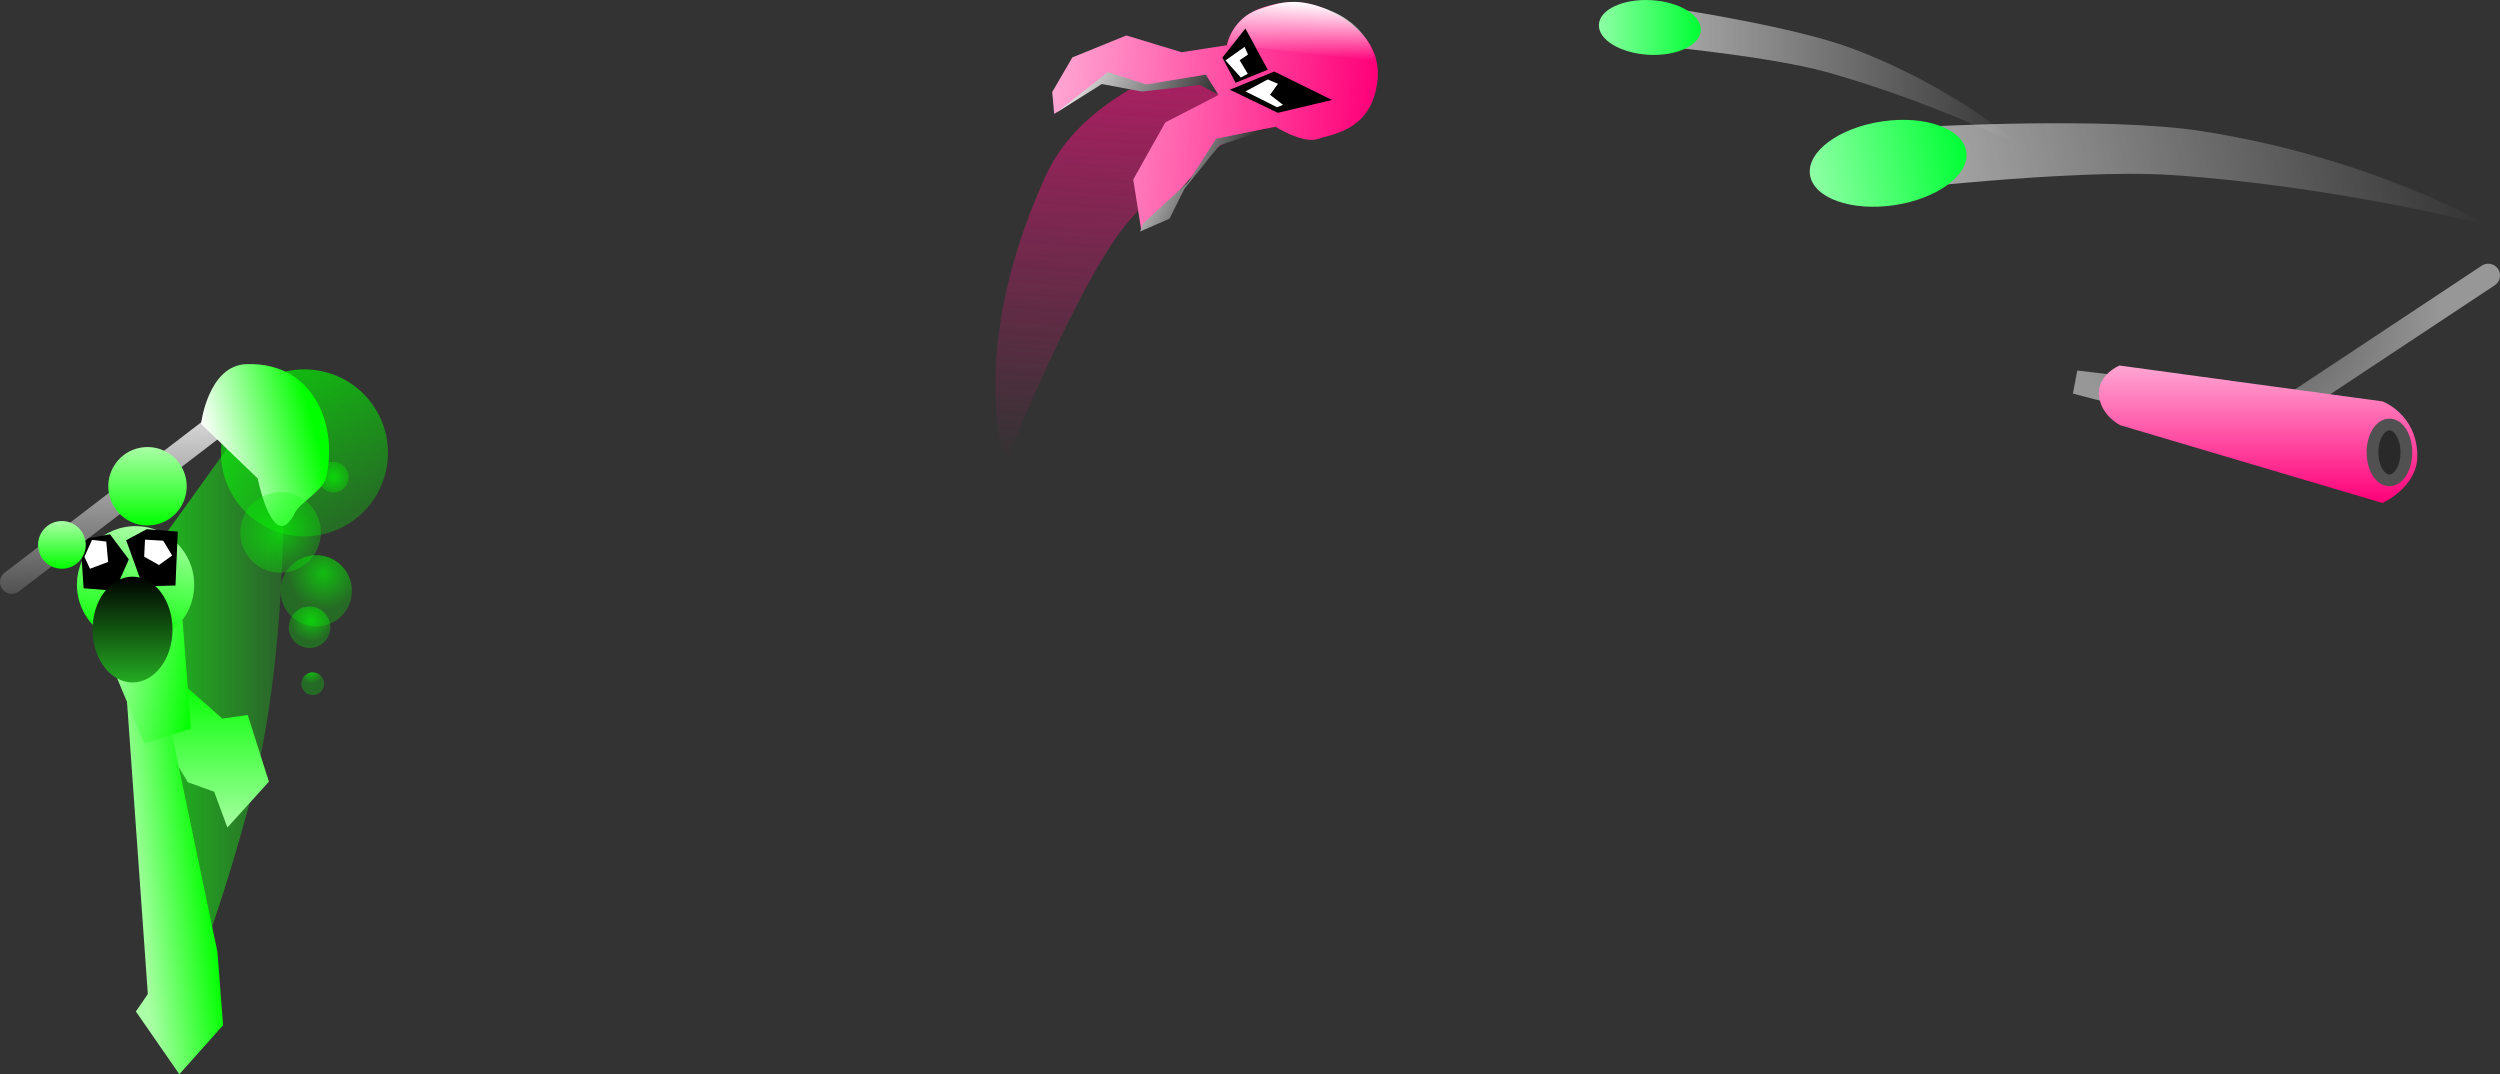 <svg version="1.1" xmlns="http://www.w3.org/2000/svg" xmlns:xlink="http://www.w3.org/1999/xlink" width="531.623" height="228.436" viewBox="0,0,531.623,228.436"><rect x="0" y="0" width="531.623" height="228.436" fill="#333333" stroke="none"/><defs><linearGradient x1="43.718" y1="108.278" x2="61.115" y2="139.223" gradientUnits="userSpaceOnUse" id="color-1"><stop offset="0" stop-color="#02ff00" stop-opacity="0.671"/><stop offset="1" stop-color="#02ff00" stop-opacity="0.275"/></linearGradient><linearGradient x1="23.17" y1="175" x2="61.67" y2="175" gradientUnits="userSpaceOnUse" id="color-2"><stop offset="0" stop-color="#14ff12" stop-opacity="0.631"/><stop offset="1" stop-color="#14ff12" stop-opacity="0"/></linearGradient><linearGradient x1="29.781" y1="172.434" x2="29.781" y2="204.374" gradientUnits="userSpaceOnUse" id="color-3"><stop offset="0" stop-color="#02ff00"/><stop offset="1" stop-color="#aaffa6"/></linearGradient><linearGradient x1="16.012" y1="215.06" x2="31.885" y2="213.143" gradientUnits="userSpaceOnUse" id="color-4"><stop offset="0" stop-color="#aaffa6"/><stop offset="1" stop-color="#02ff00"/></linearGradient><linearGradient x1="11.312" y1="164.738" x2="30.124" y2="167.514" gradientUnits="userSpaceOnUse" id="color-5"><stop offset="0" stop-color="#aaffa6"/><stop offset="1" stop-color="#02ff00"/></linearGradient><linearGradient x1="18.671" y1="139.512" x2="14.325" y2="164.079" gradientUnits="userSpaceOnUse" id="color-6"><stop offset="0" stop-color="#aaffa6"/><stop offset="1" stop-color="#02ff00"/></linearGradient><linearGradient x1="8.35" y1="118.554" x2="9.115" y2="157.546" gradientUnits="userSpaceOnUse" id="color-7"><stop offset="0" stop-color="#d2d2d2"/><stop offset="1" stop-color="#424242"/></linearGradient><linearGradient x1="19.035" y1="122.509" x2="19.035" y2="139.195" gradientUnits="userSpaceOnUse" id="color-8"><stop offset="0" stop-color="#aaffa6"/><stop offset="1" stop-color="#02ff00"/></linearGradient><linearGradient x1="0.833" y1="138.244" x2="0.833" y2="148.39" gradientUnits="userSpaceOnUse" id="color-9"><stop offset="0" stop-color="#aaffa6"/><stop offset="1" stop-color="#02ff00"/></linearGradient><linearGradient x1="15.852" y1="150.073" x2="15.852" y2="172.573" gradientUnits="userSpaceOnUse" id="color-10"><stop offset="0" stop-color="#000000"/><stop offset="1" stop-color="#24ab22"/></linearGradient><linearGradient x1="32.382" y1="125.038" x2="54.678" y2="119.149" gradientUnits="userSpaceOnUse" id="color-11"><stop offset="0" stop-color="#ffffff"/><stop offset="1" stop-color="#02ff00"/></linearGradient><radialGradient cx="47.333" cy="140.667" r="8.583" gradientUnits="userSpaceOnUse" id="color-12"><stop offset="0" stop-color="#02ff00" stop-opacity="0.671"/><stop offset="1" stop-color="#02ff00" stop-opacity="0.275"/></radialGradient><radialGradient cx="56.443" cy="149.445" r="7.583" gradientUnits="userSpaceOnUse" id="color-13"><stop offset="0" stop-color="#02ff00" stop-opacity="0.671"/><stop offset="1" stop-color="#02ff00" stop-opacity="0.275"/></radialGradient><radialGradient cx="53.866" cy="159.432" r="4.417" gradientUnits="userSpaceOnUse" id="color-14"><stop offset="0" stop-color="#02ff00" stop-opacity="0.671"/><stop offset="1" stop-color="#02ff00" stop-opacity="0.275"/></radialGradient><radialGradient cx="53.866" cy="170.385" r="2.417" gradientUnits="userSpaceOnUse" id="color-15"><stop offset="0" stop-color="#02ff00" stop-opacity="0.671"/><stop offset="1" stop-color="#02ff00" stop-opacity="0.275"/></radialGradient><radialGradient cx="58.583" cy="128.917" r="3.25" gradientUnits="userSpaceOnUse" id="color-16"><stop offset="0" stop-color="#02ff00" stop-opacity="0.671"/><stop offset="1" stop-color="#02ff00" stop-opacity="0.275"/></radialGradient><linearGradient x1="234.482" y1="36.479" x2="227.356" y2="127.739" gradientUnits="userSpaceOnUse" id="color-17"><stop offset="0" stop-color="#ff1284" stop-opacity="0.631"/><stop offset="1" stop-color="#ff1284" stop-opacity="0"/></linearGradient><linearGradient x1="211.244" y1="49.241" x2="279.808" y2="54.594" gradientUnits="userSpaceOnUse" id="color-18"><stop offset="0" stop-color="#ffa6d3"/><stop offset="1" stop-color="#ff0079"/></linearGradient><linearGradient x1="245.731" y1="51.419" x2="214.812" y2="36.545" gradientUnits="userSpaceOnUse" id="color-19"><stop offset="0" stop-color="#292929"/><stop offset="1" stop-color="#ffffff"/></linearGradient><linearGradient x1="265.293" y1="28.012" x2="264.423" y2="39.155" gradientUnits="userSpaceOnUse" id="color-20"><stop offset="0" stop-color="#ffffff"/><stop offset="1" stop-color="#ffffff" stop-opacity="0"/></linearGradient><linearGradient x1="253.602" y1="60.758" x2="232.001" y2="50.367" gradientUnits="userSpaceOnUse" id="color-21"><stop offset="0" stop-color="#292929"/><stop offset="1" stop-color="#ffffff"/></linearGradient><linearGradient x1="336.012" y1="43.953" x2="417.354" y2="43.953" gradientUnits="userSpaceOnUse" id="color-22"><stop offset="0" stop-color="#ffffff" stop-opacity="0.631"/><stop offset="1" stop-color="#ffffff" stop-opacity="0"/></linearGradient><linearGradient x1="327.669" y1="33.288" x2="349.35" y2="33.288" gradientUnits="userSpaceOnUse" id="color-23"><stop offset="0" stop-color="#8effa5"/><stop offset="1" stop-color="#00ff34"/></linearGradient><linearGradient x1="388.777" y1="79.126" x2="512.042" y2="53.372" gradientUnits="userSpaceOnUse" id="color-24"><stop offset="0" stop-color="#ffffff" stop-opacity="0.631"/><stop offset="1" stop-color="#ffffff" stop-opacity="0"/></linearGradient><linearGradient x1="372.757" y1="65.606" x2="405.612" y2="58.741" gradientUnits="userSpaceOnUse" id="color-25"><stop offset="0" stop-color="#8effa5"/><stop offset="1" stop-color="#00ff34"/></linearGradient><radialGradient cx="467.949" cy="93.573" r="38.844" gradientUnits="userSpaceOnUse" id="color-26"><stop offset="0" stop-color="#555555"/><stop offset="1" stop-color="#979797"/></radialGradient><linearGradient x1="467.421" y1="105.177" x2="467.421" y2="134.409" gradientUnits="userSpaceOnUse" id="color-27"><stop offset="0" stop-color="#ffa6d3"/><stop offset="1" stop-color="#ff0079"/></linearGradient></defs><g transform="translate(12.331,-27.448)"><g data-paper-data="{&quot;isPaintingLayer&quot;:true}" fill-rule="nonzero" stroke-linejoin="miter" stroke-miterlimit="10" stroke-dasharray="" stroke-dashoffset="0" style="mix-blend-mode: normal"><path d="M67.889,115.052c4.804,8.545 1.771,19.367 -6.774,24.171c-8.545,4.804 -19.367,1.771 -24.171,-6.774c-4.804,-8.545 -1.771,-19.367 6.774,-24.171c8.545,-4.804 19.367,-1.771 24.171,6.774z" fill="url(#color-1)" stroke="none" stroke-width="0" stroke-linecap="butt"/><path d="M23.17,246l-3.5,-100.5l27.5,-38.25c0,0 4.195,51.802 -6.5,91.25c-10.695,39.448 -17.5,47.5 -17.5,47.5z" fill="url(#color-2)" stroke="none" stroke-width="0" stroke-linecap="butt"/><path d="M33.212,195.811l-5.614,-2.025l-8.767,-14.668l0.539,-6.683l7.453,0.674l8.122,7.14l5.406,-0.764l4.504,14.185l-8.834,9.748z" fill="url(#color-3)" stroke="none" stroke-width="0" stroke-linecap="butt"/><path d="M19.107,238.824l-4.548,-63.778l7.323,-2.702l12.019,57.484l1.203,15.629l-9.297,10.426l-9.245,-13.344z" fill="url(#color-4)" stroke="none" stroke-width="0" stroke-linecap="butt"/><path d="M18.362,185.548l-10.374,-24.887l18.503,-1.323l1.795,23.078z" fill="url(#color-5)" stroke="none" stroke-width="0" stroke-linecap="butt"/><path d="M28.925,150.753c0.576,6.863 -4.521,12.894 -11.384,13.47c-6.863,0.576 -12.894,-4.521 -13.47,-11.384c-0.576,-6.863 4.521,-12.894 11.384,-13.47c6.863,-0.576 12.894,4.521 13.47,11.384z" data-paper-data="{&quot;index&quot;:null}" fill="url(#color-6)" stroke="none" stroke-width="0" stroke-linecap="butt"/><path d="M18.059,152.136l-3.562,-9.806l4.382,-2.347l6.592,0.506l-0.486,11.463z" data-paper-data="{&quot;index&quot;:null}" fill="#000000" stroke="none" stroke-width="0" stroke-linecap="butt"/><path d="M5.451,152.544l-0.683,-10.325l6.282,-1.162l4.009,5.342l-2.95,6.675z" data-paper-data="{&quot;index&quot;:null}" fill="#000000" stroke="none" stroke-width="0" stroke-linecap="butt"/><path d="M10.268,142.608l0.394,4.337l-3.857,1.444l-1.186,-2.53l1.617,-3.6z" data-paper-data="{&quot;index&quot;:null}" fill="#ffffff" stroke="none" stroke-width="0" stroke-linecap="butt"/><path d="M18.329,145.83l0.178,-3.625l3.87,0.225l1.9,3.139l-2.799,2.029z" data-paper-data="{&quot;index&quot;:null}" fill="#ffffff" stroke="none" stroke-width="0" stroke-linecap="butt"/><path d="M-9.831,151.227l43.343,-33.166" fill="none" stroke="url(#color-7)" stroke-width="5" stroke-linecap="round"/><path d="M20.465,139.07c-4.539,0.79 -8.858,-2.249 -9.648,-6.787c-0.79,-4.539 2.249,-8.858 6.787,-9.648c4.539,-0.79 8.858,2.249 9.648,6.787c0.79,4.539 -2.249,8.858 -6.787,9.648z" data-paper-data="{&quot;index&quot;:null}" fill="url(#color-8)" stroke="none" stroke-width="0" stroke-linecap="butt"/><path d="M1.702,148.314c-2.76,0.48 -5.386,-1.367 -5.867,-4.127c-0.48,-2.76 1.367,-5.386 4.127,-5.867c2.76,-0.48 5.386,1.367 5.867,4.127c0.48,2.76 -1.367,5.386 -4.127,5.867z" data-paper-data="{&quot;index&quot;:null}" fill="url(#color-9)" stroke="none" stroke-width="0" stroke-linecap="butt"/><path d="M24.352,161.323c0,6.213 -3.806,11.25 -8.5,11.25c-4.694,0 -8.5,-5.037 -8.5,-11.25c0,-6.213 3.806,-11.25 8.5,-11.25c4.694,0 8.5,5.037 8.5,11.25z" fill="url(#color-10)" stroke="none" stroke-width="0" stroke-linecap="butt"/><path d="M42.47,129.194l-12.056,-11.607c0,0 1.49,-12.457 9.694,-12.711c14.648,-0.453 19.51,13.592 16.866,24.219c-0.66,2.651 -5.592,5.368 -6.52,7.27c-4.643,9.523 -7.984,-7.172 -7.984,-7.172z" fill="url(#color-11)" stroke="none" stroke-width="0" stroke-linecap="butt"/><path d="M47.333,132.084c4.74,0 8.583,3.843 8.583,8.583c0,4.74 -3.843,8.583 -8.583,8.583c-4.74,0 -8.583,-3.843 -8.583,-8.583c0,-4.74 3.843,-8.583 8.583,-8.583z" fill="url(#color-12)" stroke="none" stroke-width="0" stroke-linecap="butt"/><path d="M54.917,145.499c4.188,0 7.583,3.395 7.583,7.583c0,4.188 -3.395,7.583 -7.583,7.583c-4.188,0 -7.583,-3.395 -7.583,-7.583c0,-4.188 3.395,-7.583 7.583,-7.583z" fill="url(#color-13)" stroke="none" stroke-width="0" stroke-linecap="butt"/><path d="M53.5,156.416c2.439,0 4.417,1.977 4.417,4.417c0,2.439 -1.977,4.417 -4.417,4.417c-2.439,0 -4.417,-1.977 -4.417,-4.417c0,-2.439 1.977,-4.417 4.417,-4.417z" fill="url(#color-14)" stroke="none" stroke-width="0" stroke-linecap="butt"/><path d="M54.167,170.417c1.335,0 2.417,1.082 2.417,2.417c0,1.335 -1.082,2.417 -2.417,2.417c-1.335,0 -2.417,-1.082 -2.417,-2.417c0,-1.335 1.082,-2.417 2.417,-2.417z" fill="url(#color-15)" stroke="none" stroke-width="0" stroke-linecap="butt"/><path d="M58.583,125.667c1.795,0 3.25,1.455 3.25,3.25c0,1.795 -1.455,3.25 -3.25,3.25c-1.795,0 -3.25,-1.455 -3.25,-3.25c0,-1.795 1.455,-3.25 3.25,-3.25z" fill="url(#color-16)" stroke="none" stroke-width="0" stroke-linecap="butt"/><path d="M264.691,52.44c0,0 -19.605,1.391 -37.32,22.424c-10.473,12.434 -25.871,50.856 -25.871,50.856c0,0 -8.604,-23.07 8.449,-60.695c10.69,-23.586 46.102,-28.222 46.102,-28.222l8.641,15.637z" data-paper-data="{&quot;index&quot;:null}" fill="url(#color-17)" stroke="none" stroke-width="0" stroke-linecap="butt"/><path d="M279.905,47.885c-2.259,7.311 -8.877,8.108 -12.083,9.13c-3.206,1.022 -8.919,-2.622 -8.919,-2.622l-11.454,3.429l-8.45,9.556l-8.658,8.939l-1.691,-10.696l6.831,-12.149l11.278,-5.808l-3.402,-2.498l-13.304,1.458l-7.813,-1.742l-10.398,6.797l-0.424,-4.653l4.289,-7.372l11.493,-4.663l11.756,3.562l9.622,-1.487c0,0 0.795,-5.742 7.448,-7.963c6.653,-2.221 10.889,-1.03 14.852,0.93c8.633,4.271 11.288,10.542 9.029,17.853z" data-paper-data="{&quot;index&quot;:null}" fill="url(#color-18)" stroke="none" stroke-width="0" stroke-linecap="butt"/><path d="M221.974,45.319l-9.751,6.136l11.014,-8.673l8.153,2.628l12.695,-2.089l2.639,4.235l-3.951,-2.047l-12.247,1.415z" data-paper-data="{&quot;index&quot;:null}" fill="url(#color-19)" stroke="none" stroke-width="0" stroke-linecap="butt"/><path d="M249.203,46.53l9.432,-3.869l12.281,6.046l-11.524,2.724z" data-paper-data="{&quot;index&quot;:null}" fill="#000000" stroke="none" stroke-width="0" stroke-linecap="butt"/><path d="M248.678,36.895c0,0 1.022,-5.583 6.838,-7.533c4.767,-1.598 8.39,-2.617 15.643,0.61c7.94,3.533 9.089,10.42 9.089,10.42z" data-paper-data="{&quot;index&quot;:null}" fill="url(#color-20)" stroke="none" stroke-width="0" stroke-linecap="butt"/><path d="M247.61,39.7l4.894,-6.19l4.746,8.76l-6.83,2.778z" data-paper-data="{&quot;index&quot;:null}" fill="#000000" stroke="none" stroke-width="0" stroke-linecap="butt"/><path d="M252.514,46.883l4.741,-2.542l8.123,3.494l-6.153,2.415z" data-paper-data="{&quot;index&quot;:null}" fill="#ffffff" stroke="none" stroke-width="0" stroke-linecap="butt"/><path d="M248.263,40.29l4.062,-2.869l2.212,4.922l-3.007,1.585z" data-paper-data="{&quot;index&quot;:null}" fill="#ffffff" stroke="none" stroke-width="0" stroke-linecap="butt"/><path d="M260.978,50.12l-3.241,-2.52l2.306,-3.167l6.124,3.622z" data-paper-data="{&quot;index&quot;:null}" fill="#000000" stroke="none" stroke-width="0" stroke-linecap="butt"/><path d="M251.278,40.257l3.228,-2.203l0.994,3.813l-2.153,1.831z" data-paper-data="{&quot;index&quot;:null}" fill="#000000" stroke="none" stroke-width="0" stroke-linecap="butt"/><path d="M236.345,73.97l-6.266,2.716l0.723,-1.764l9.59,-8.821l5.899,-9.162l12.528,-2.533l-11.854,3.94l-7.437,9.269z" data-paper-data="{&quot;index&quot;:null}" fill="url(#color-21)" stroke="none" stroke-width="0" stroke-linecap="butt"/><path d="M336.012,36.783l8.88,-7.309c0,0 24.42,3.698 36.592,8.266c22.16,8.316 35.87,20.691 35.87,20.691c0,0 -19.557,-9.619 -41.195,-15.64c-13.153,-3.66 -40.147,-6.008 -40.147,-6.008z" fill="url(#color-22)" stroke="none" stroke-width="0" stroke-linecap="butt"/><path d="M349.345,33.921c-0.187,3.206 -5.19,5.521 -11.174,5.172c-5.984,-0.35 -10.683,-3.232 -10.496,-6.437c0.187,-3.206 5.19,-5.521 11.174,-5.172c5.984,0.35 10.683,3.232 10.496,6.437z" fill="url(#color-23)" stroke="none" stroke-width="0" stroke-linecap="butt"/><path d="M386.507,68.261l11.143,-13.887c0,0 38.177,-2.129 58.068,0.94c36.214,5.587 60.908,19.998 60.908,19.998c0,0 -32.683,-8.384 -67.378,-10.658c-21.091,-1.382 -62.741,3.607 -62.741,3.607z" fill="url(#color-24)" stroke="none" stroke-width="0" stroke-linecap="butt"/><path d="M405.804,59.702c0.731,4.917 -6.117,10.01 -15.296,11.375c-9.179,1.365 -17.212,-1.515 -17.944,-6.432c-0.731,-4.917 6.117,-10.01 15.296,-11.375c9.179,-1.365 17.212,1.515 17.944,6.432z" fill="url(#color-25)" stroke="none" stroke-width="0" stroke-linecap="butt"/><g><path d="M516.793,86.026l-42.41,28.095l-45.278,-5.402l14.139,3.707" fill="none" stroke="url(#color-26)" stroke-width="5" stroke-linecap="round"/><path d="M438.584,117.887c0,0 -4.418,-2.114 -4.592,-6.728c-0.154,-4.093 4.381,-5.982 4.381,-5.982l55.922,7.626c0,0 7.414,2.707 7.414,11.65c0,6.619 -7.414,9.956 -7.414,9.956z" fill="url(#color-27)" stroke="none" stroke-width="0" stroke-linecap="butt"/><path d="M499.379,123.653c0,3.276 -1.612,5.931 -3.601,5.931c-1.989,0 -3.601,-2.655 -3.601,-5.931c0,-3.276 1.612,-5.931 3.601,-5.931c1.989,0 3.601,2.655 3.601,5.931z" fill="#292929" stroke="#515151" stroke-width="2.5" stroke-linecap="butt"/></g></g></g></svg>